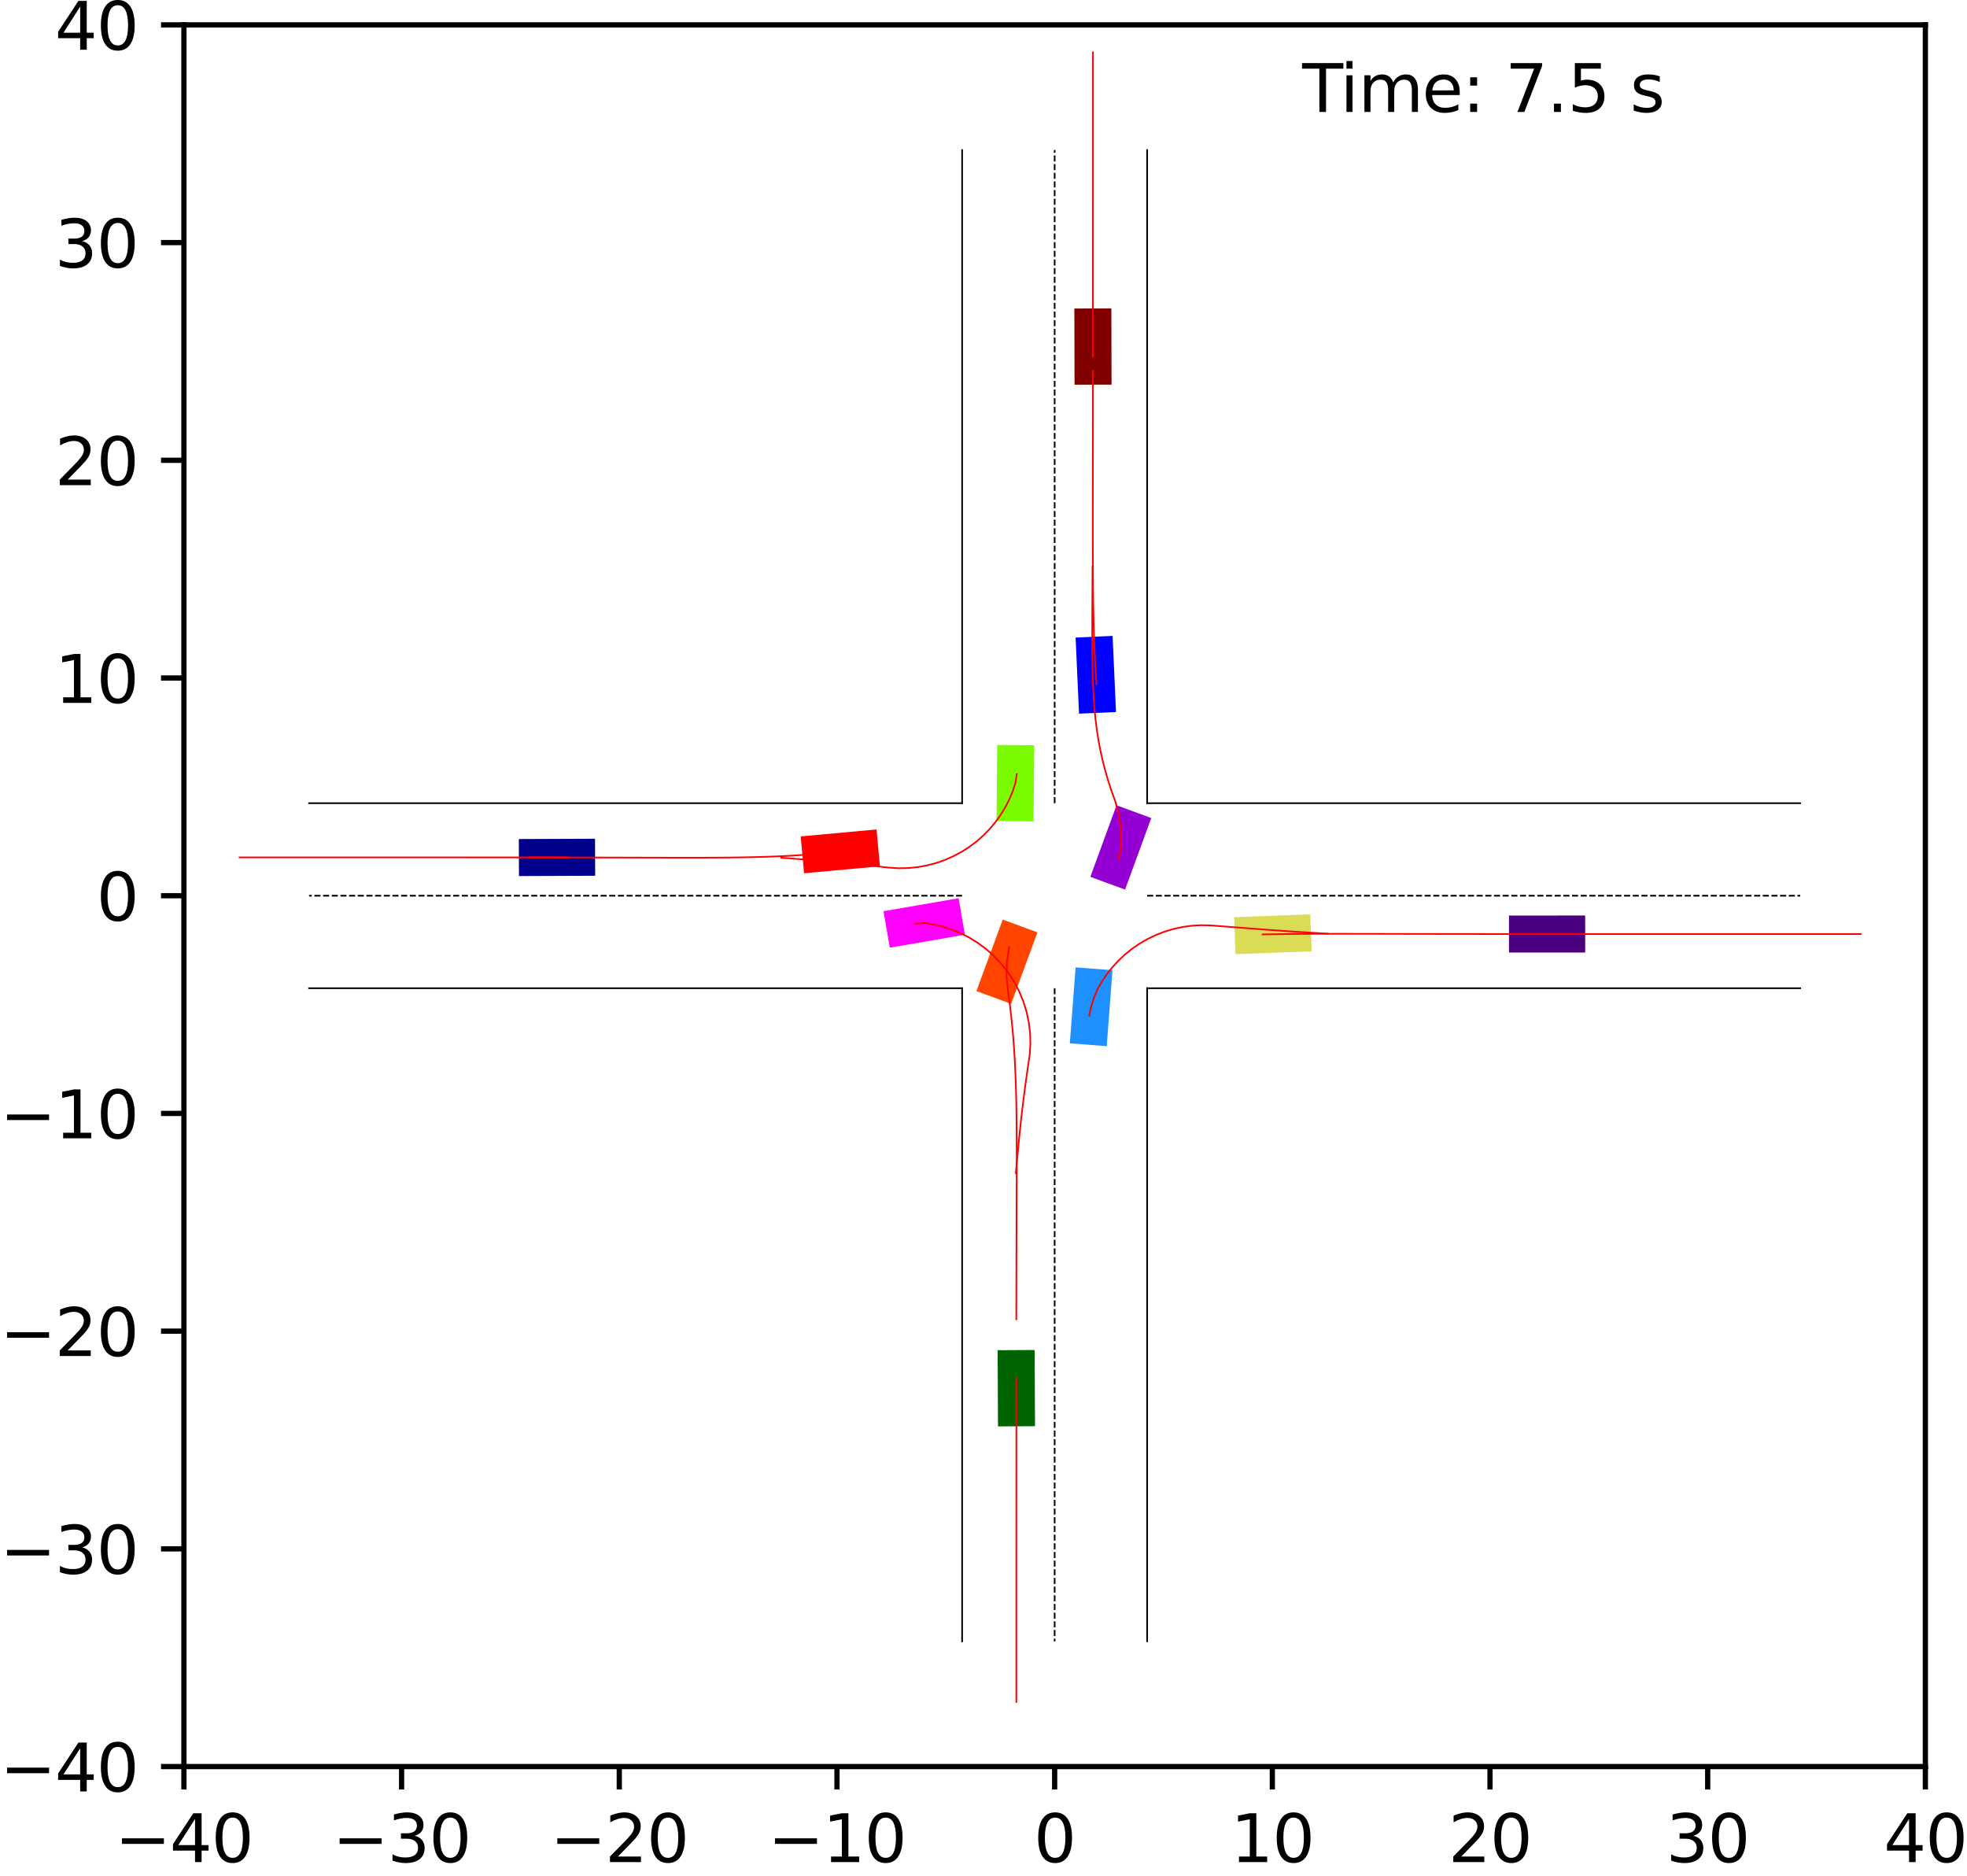 <?xml version="1.0" encoding="utf-8" standalone="no"?>
<!DOCTYPE svg PUBLIC "-//W3C//DTD SVG 1.1//EN"
  "http://www.w3.org/Graphics/SVG/1.1/DTD/svg11.dtd">
<svg xmlns:xlink="http://www.w3.org/1999/xlink" width="300.579pt" height="286.589pt" viewBox="0 0 300.579 286.589" xmlns="http://www.w3.org/2000/svg" version="1.1">
 <defs>
  <style type="text/css">*{stroke-linejoin: round; stroke-linecap: butt}</style>
 </defs>
 <g id="figure_1">
  <g id="patch_1">
   <path d="M 0 286.589 
L 300.579 286.589 
L 300.579 0 
L 0 0 
z
" style="fill: #ffffff"/>
  </g>
  <g id="axes_1">
   <g id="patch_2">
    <path d="M 28.105 269.911 
L 294.217 269.911 
L 294.217 3.799 
L 28.105 3.799 
z
" style="fill: #ffffff"/>
   </g>
   <g id="patch_3">
    <path d="M 90.926 128.151 
L 79.283 128.197 
L 79.306 133.852 
L 90.948 133.806 
z
" clip-path="url(#pcbe30317bc)" style="fill: #00008b"/>
   </g>
   <g id="patch_4">
    <path d="M 169.857 58.766 
L 169.827 47.123 
L 164.172 47.138 
L 164.202 58.78 
z
" clip-path="url(#pcbe30317bc)" style="fill: #800000"/>
   </g>
   <g id="patch_5">
    <path d="M 152.449 206.296 
L 152.506 217.938 
L 158.161 217.91 
L 158.104 206.268 
z
" clip-path="url(#pcbe30317bc)" style="fill: #006400"/>
   </g>
   <g id="patch_6">
    <path d="M 230.591 145.539 
L 242.233 145.535 
L 242.231 139.88 
L 230.588 139.884 
z
" clip-path="url(#pcbe30317bc)" style="fill: #4b0082"/>
   </g>
   <g id="patch_7">
    <path d="M 170.539 108.79 
L 170.015 97.16 
L 164.365 97.414 
L 164.889 109.045 
z
" clip-path="url(#pcbe30317bc)" style="fill: #0000ff"/>
   </g>
   <g id="patch_8">
    <path d="M 133.945 126.731 
L 122.352 127.795 
L 122.869 133.426 
L 134.462 132.362 
z
" clip-path="url(#pcbe30317bc)" style="fill: #ff0000"/>
   </g>
   <g id="patch_9">
    <path d="M 188.802 145.79 
L 200.437 145.35 
L 200.223 139.699 
L 188.589 140.139 
z
" clip-path="url(#pcbe30317bc)" style="fill: #dbdc56"/>
   </g>
   <g id="patch_10">
    <path d="M 171.925 135.916 
L 175.927 124.983 
L 170.617 123.039 
L 166.615 133.972 
z
" clip-path="url(#pcbe30317bc)" style="fill: #9400d3"/>
   </g>
   <g id="patch_11">
    <path d="M 169.119 159.842 
L 170.003 148.233 
L 164.364 147.804 
L 163.48 159.413 
z
" clip-path="url(#pcbe30317bc)" style="fill: #1e90ff"/>
   </g>
   <g id="patch_12">
    <path d="M 153.227 140.502 
L 149.206 151.428 
L 154.513 153.381 
L 158.534 142.455 
z
" clip-path="url(#pcbe30317bc)" style="fill: #ff4500"/>
   </g>
   <g id="patch_13">
    <path d="M 152.384 113.813 
L 152.288 125.455 
L 157.943 125.501 
L 158.038 113.859 
z
" clip-path="url(#pcbe30317bc)" style="fill: #7cfc00"/>
   </g>
   <g id="patch_14">
    <path d="M 135.971 144.794 
L 147.444 142.813 
L 146.481 137.24 
L 135.009 139.222 
z
" clip-path="url(#pcbe30317bc)" style="fill: #ff00ff"/>
   </g>
   <g id="matplotlib.axis_1">
    <g id="xtick_1">
     <g id="line2d_1">
      <defs>
       <path id="m600cafced4" d="M 0 0 
L 0 3.5 
" style="stroke: #000000; stroke-width: 0.8"/>
      </defs>
      <g>
       <use xlink:href="#m600cafced4" x="28.105" y="269.911" style="stroke: #000000; stroke-width: 0.8"/>
      </g>
     </g>
     <g id="text_1">
      <!-- −40 -->
      <g transform="translate(17.552 284.51) scale(0.1 -0.1)">
       <defs>
        <path id="DejaVuSans-2212" d="M 678 2272 
L 4684 2272 
L 4684 1741 
L 678 1741 
L 678 2272 
z
" transform="scale(0.016)"/>
        <path id="DejaVuSans-34" d="M 2419 4116 
L 825 1625 
L 2419 1625 
L 2419 4116 
z
M 2253 4666 
L 3047 4666 
L 3047 1625 
L 3713 1625 
L 3713 1100 
L 3047 1100 
L 3047 0 
L 2419 0 
L 2419 1100 
L 313 1100 
L 313 1709 
L 2253 4666 
z
" transform="scale(0.016)"/>
        <path id="DejaVuSans-30" d="M 2034 4250 
Q 1547 4250 1301 3770 
Q 1056 3291 1056 2328 
Q 1056 1369 1301 889 
Q 1547 409 2034 409 
Q 2525 409 2770 889 
Q 3016 1369 3016 2328 
Q 3016 3291 2770 3770 
Q 2525 4250 2034 4250 
z
M 2034 4750 
Q 2819 4750 3233 4129 
Q 3647 3509 3647 2328 
Q 3647 1150 3233 529 
Q 2819 -91 2034 -91 
Q 1250 -91 836 529 
Q 422 1150 422 2328 
Q 422 3509 836 4129 
Q 1250 4750 2034 4750 
z
" transform="scale(0.016)"/>
       </defs>
       <use xlink:href="#DejaVuSans-2212"/>
       <use xlink:href="#DejaVuSans-34" x="83.789"/>
       <use xlink:href="#DejaVuSans-30" x="147.412"/>
      </g>
     </g>
    </g>
    <g id="xtick_2">
     <g id="line2d_2">
      <g>
       <use xlink:href="#m600cafced4" x="61.369" y="269.911" style="stroke: #000000; stroke-width: 0.8"/>
      </g>
     </g>
     <g id="text_2">
      <!-- −30 -->
      <g transform="translate(50.816 284.51) scale(0.1 -0.1)">
       <defs>
        <path id="DejaVuSans-33" d="M 2597 2516 
Q 3050 2419 3304 2112 
Q 3559 1806 3559 1356 
Q 3559 666 3084 287 
Q 2609 -91 1734 -91 
Q 1441 -91 1130 -33 
Q 819 25 488 141 
L 488 750 
Q 750 597 1062 519 
Q 1375 441 1716 441 
Q 2309 441 2620 675 
Q 2931 909 2931 1356 
Q 2931 1769 2642 2001 
Q 2353 2234 1838 2234 
L 1294 2234 
L 1294 2753 
L 1863 2753 
Q 2328 2753 2575 2939 
Q 2822 3125 2822 3475 
Q 2822 3834 2567 4026 
Q 2313 4219 1838 4219 
Q 1578 4219 1281 4162 
Q 984 4106 628 3988 
L 628 4550 
Q 988 4650 1302 4700 
Q 1616 4750 1894 4750 
Q 2613 4750 3031 4423 
Q 3450 4097 3450 3541 
Q 3450 3153 3228 2886 
Q 3006 2619 2597 2516 
z
" transform="scale(0.016)"/>
       </defs>
       <use xlink:href="#DejaVuSans-2212"/>
       <use xlink:href="#DejaVuSans-33" x="83.789"/>
       <use xlink:href="#DejaVuSans-30" x="147.412"/>
      </g>
     </g>
    </g>
    <g id="xtick_3">
     <g id="line2d_3">
      <g>
       <use xlink:href="#m600cafced4" x="94.633" y="269.911" style="stroke: #000000; stroke-width: 0.8"/>
      </g>
     </g>
     <g id="text_3">
      <!-- −20 -->
      <g transform="translate(84.08 284.51) scale(0.1 -0.1)">
       <defs>
        <path id="DejaVuSans-32" d="M 1228 531 
L 3431 531 
L 3431 0 
L 469 0 
L 469 531 
Q 828 903 1448 1529 
Q 2069 2156 2228 2338 
Q 2531 2678 2651 2914 
Q 2772 3150 2772 3378 
Q 2772 3750 2511 3984 
Q 2250 4219 1831 4219 
Q 1534 4219 1204 4116 
Q 875 4013 500 3803 
L 500 4441 
Q 881 4594 1212 4672 
Q 1544 4750 1819 4750 
Q 2544 4750 2975 4387 
Q 3406 4025 3406 3419 
Q 3406 3131 3298 2873 
Q 3191 2616 2906 2266 
Q 2828 2175 2409 1742 
Q 1991 1309 1228 531 
z
" transform="scale(0.016)"/>
       </defs>
       <use xlink:href="#DejaVuSans-2212"/>
       <use xlink:href="#DejaVuSans-32" x="83.789"/>
       <use xlink:href="#DejaVuSans-30" x="147.412"/>
      </g>
     </g>
    </g>
    <g id="xtick_4">
     <g id="line2d_4">
      <g>
       <use xlink:href="#m600cafced4" x="127.897" y="269.911" style="stroke: #000000; stroke-width: 0.8"/>
      </g>
     </g>
     <g id="text_4">
      <!-- −10 -->
      <g transform="translate(117.344 284.51) scale(0.1 -0.1)">
       <defs>
        <path id="DejaVuSans-31" d="M 794 531 
L 1825 531 
L 1825 4091 
L 703 3866 
L 703 4441 
L 1819 4666 
L 2450 4666 
L 2450 531 
L 3481 531 
L 3481 0 
L 794 0 
L 794 531 
z
" transform="scale(0.016)"/>
       </defs>
       <use xlink:href="#DejaVuSans-2212"/>
       <use xlink:href="#DejaVuSans-31" x="83.789"/>
       <use xlink:href="#DejaVuSans-30" x="147.412"/>
      </g>
     </g>
    </g>
    <g id="xtick_5">
     <g id="line2d_5">
      <g>
       <use xlink:href="#m600cafced4" x="161.161" y="269.911" style="stroke: #000000; stroke-width: 0.8"/>
      </g>
     </g>
     <g id="text_5">
      <!-- 0 -->
      <g transform="translate(157.979 284.51) scale(0.1 -0.1)">
       <use xlink:href="#DejaVuSans-30"/>
      </g>
     </g>
    </g>
    <g id="xtick_6">
     <g id="line2d_6">
      <g>
       <use xlink:href="#m600cafced4" x="194.425" y="269.911" style="stroke: #000000; stroke-width: 0.8"/>
      </g>
     </g>
     <g id="text_6">
      <!-- 10 -->
      <g transform="translate(188.062 284.51) scale(0.1 -0.1)">
       <use xlink:href="#DejaVuSans-31"/>
       <use xlink:href="#DejaVuSans-30" x="63.623"/>
      </g>
     </g>
    </g>
    <g id="xtick_7">
     <g id="line2d_7">
      <g>
       <use xlink:href="#m600cafced4" x="227.689" y="269.911" style="stroke: #000000; stroke-width: 0.8"/>
      </g>
     </g>
     <g id="text_7">
      <!-- 20 -->
      <g transform="translate(221.326 284.51) scale(0.1 -0.1)">
       <use xlink:href="#DejaVuSans-32"/>
       <use xlink:href="#DejaVuSans-30" x="63.623"/>
      </g>
     </g>
    </g>
    <g id="xtick_8">
     <g id="line2d_8">
      <g>
       <use xlink:href="#m600cafced4" x="260.953" y="269.911" style="stroke: #000000; stroke-width: 0.8"/>
      </g>
     </g>
     <g id="text_8">
      <!-- 30 -->
      <g transform="translate(254.59 284.51) scale(0.1 -0.1)">
       <use xlink:href="#DejaVuSans-33"/>
       <use xlink:href="#DejaVuSans-30" x="63.623"/>
      </g>
     </g>
    </g>
    <g id="xtick_9">
     <g id="line2d_9">
      <g>
       <use xlink:href="#m600cafced4" x="294.217" y="269.911" style="stroke: #000000; stroke-width: 0.8"/>
      </g>
     </g>
     <g id="text_9">
      <!-- 40 -->
      <g transform="translate(287.854 284.51) scale(0.1 -0.1)">
       <use xlink:href="#DejaVuSans-34"/>
       <use xlink:href="#DejaVuSans-30" x="63.623"/>
      </g>
     </g>
    </g>
   </g>
   <g id="matplotlib.axis_2">
    <g id="ytick_1">
     <g id="line2d_10">
      <defs>
       <path id="mbf35272966" d="M 0 0 
L -3.5 0 
" style="stroke: #000000; stroke-width: 0.8"/>
      </defs>
      <g>
       <use xlink:href="#mbf35272966" x="28.105" y="269.911" style="stroke: #000000; stroke-width: 0.8"/>
      </g>
     </g>
     <g id="text_10">
      <!-- −40 -->
      <g transform="translate(0 273.71) scale(0.1 -0.1)">
       <use xlink:href="#DejaVuSans-2212"/>
       <use xlink:href="#DejaVuSans-34" x="83.789"/>
       <use xlink:href="#DejaVuSans-30" x="147.412"/>
      </g>
     </g>
    </g>
    <g id="ytick_2">
     <g id="line2d_11">
      <g>
       <use xlink:href="#mbf35272966" x="28.105" y="236.647" style="stroke: #000000; stroke-width: 0.8"/>
      </g>
     </g>
     <g id="text_11">
      <!-- −30 -->
      <g transform="translate(0 240.446) scale(0.1 -0.1)">
       <use xlink:href="#DejaVuSans-2212"/>
       <use xlink:href="#DejaVuSans-33" x="83.789"/>
       <use xlink:href="#DejaVuSans-30" x="147.412"/>
      </g>
     </g>
    </g>
    <g id="ytick_3">
     <g id="line2d_12">
      <g>
       <use xlink:href="#mbf35272966" x="28.105" y="203.383" style="stroke: #000000; stroke-width: 0.8"/>
      </g>
     </g>
     <g id="text_12">
      <!-- −20 -->
      <g transform="translate(0 207.182) scale(0.1 -0.1)">
       <use xlink:href="#DejaVuSans-2212"/>
       <use xlink:href="#DejaVuSans-32" x="83.789"/>
       <use xlink:href="#DejaVuSans-30" x="147.412"/>
      </g>
     </g>
    </g>
    <g id="ytick_4">
     <g id="line2d_13">
      <g>
       <use xlink:href="#mbf35272966" x="28.105" y="170.119" style="stroke: #000000; stroke-width: 0.8"/>
      </g>
     </g>
     <g id="text_13">
      <!-- −10 -->
      <g transform="translate(0 173.918) scale(0.1 -0.1)">
       <use xlink:href="#DejaVuSans-2212"/>
       <use xlink:href="#DejaVuSans-31" x="83.789"/>
       <use xlink:href="#DejaVuSans-30" x="147.412"/>
      </g>
     </g>
    </g>
    <g id="ytick_5">
     <g id="line2d_14">
      <g>
       <use xlink:href="#mbf35272966" x="28.105" y="136.855" style="stroke: #000000; stroke-width: 0.8"/>
      </g>
     </g>
     <g id="text_14">
      <!-- 0 -->
      <g transform="translate(14.742 140.654) scale(0.1 -0.1)">
       <use xlink:href="#DejaVuSans-30"/>
      </g>
     </g>
    </g>
    <g id="ytick_6">
     <g id="line2d_15">
      <g>
       <use xlink:href="#mbf35272966" x="28.105" y="103.591" style="stroke: #000000; stroke-width: 0.8"/>
      </g>
     </g>
     <g id="text_15">
      <!-- 10 -->
      <g transform="translate(8.38 107.39) scale(0.1 -0.1)">
       <use xlink:href="#DejaVuSans-31"/>
       <use xlink:href="#DejaVuSans-30" x="63.623"/>
      </g>
     </g>
    </g>
    <g id="ytick_7">
     <g id="line2d_16">
      <g>
       <use xlink:href="#mbf35272966" x="28.105" y="70.327" style="stroke: #000000; stroke-width: 0.8"/>
      </g>
     </g>
     <g id="text_16">
      <!-- 20 -->
      <g transform="translate(8.38 74.126) scale(0.1 -0.1)">
       <use xlink:href="#DejaVuSans-32"/>
       <use xlink:href="#DejaVuSans-30" x="63.623"/>
      </g>
     </g>
    </g>
    <g id="ytick_8">
     <g id="line2d_17">
      <g>
       <use xlink:href="#mbf35272966" x="28.105" y="37.063" style="stroke: #000000; stroke-width: 0.8"/>
      </g>
     </g>
     <g id="text_17">
      <!-- 30 -->
      <g transform="translate(8.38 40.862) scale(0.1 -0.1)">
       <use xlink:href="#DejaVuSans-33"/>
       <use xlink:href="#DejaVuSans-30" x="63.623"/>
      </g>
     </g>
    </g>
    <g id="ytick_9">
     <g id="line2d_18">
      <g>
       <use xlink:href="#mbf35272966" x="28.105" y="3.799" style="stroke: #000000; stroke-width: 0.8"/>
      </g>
     </g>
     <g id="text_18">
      <!-- 40 -->
      <g transform="translate(8.38 7.598) scale(0.1 -0.1)">
       <use xlink:href="#DejaVuSans-34"/>
       <use xlink:href="#DejaVuSans-30" x="63.623"/>
      </g>
     </g>
    </g>
   </g>
   <g id="line2d_19">
    <path d="M 175.298 250.784 
L 175.298 150.992 
" clip-path="url(#pcbe30317bc)" style="fill: none; stroke: #000000; stroke-width: 0.25; stroke-linecap: square"/>
   </g>
   <g id="line2d_20">
    <path d="M 175.298 150.992 
L 275.09 150.992 
" clip-path="url(#pcbe30317bc)" style="fill: none; stroke: #000000; stroke-width: 0.25; stroke-linecap: square"/>
   </g>
   <g id="line2d_21">
    <path d="M 275.09 122.718 
L 175.298 122.718 
" clip-path="url(#pcbe30317bc)" style="fill: none; stroke: #000000; stroke-width: 0.25; stroke-linecap: square"/>
   </g>
   <g id="line2d_22">
    <path d="M 175.298 122.718 
L 175.298 22.926 
" clip-path="url(#pcbe30317bc)" style="fill: none; stroke: #000000; stroke-width: 0.25; stroke-linecap: square"/>
   </g>
   <g id="line2d_23">
    <path d="M 147.023 22.926 
L 147.023 122.718 
" clip-path="url(#pcbe30317bc)" style="fill: none; stroke: #000000; stroke-width: 0.25; stroke-linecap: square"/>
   </g>
   <g id="line2d_24">
    <path d="M 147.023 122.718 
L 47.231 122.718 
" clip-path="url(#pcbe30317bc)" style="fill: none; stroke: #000000; stroke-width: 0.25; stroke-linecap: square"/>
   </g>
   <g id="line2d_25">
    <path d="M 47.231 150.992 
L 147.023 150.992 
" clip-path="url(#pcbe30317bc)" style="fill: none; stroke: #000000; stroke-width: 0.25; stroke-linecap: square"/>
   </g>
   <g id="line2d_26">
    <path d="M 147.023 150.992 
L 147.023 250.784 
" clip-path="url(#pcbe30317bc)" style="fill: none; stroke: #000000; stroke-width: 0.25; stroke-linecap: square"/>
   </g>
   <g id="line2d_27">
    <path d="M 175.298 136.855 
L 275.09 136.855 
" clip-path="url(#pcbe30317bc)" style="fill: none; stroke-dasharray: 0.925,0.4; stroke-dashoffset: 0; stroke: #000000; stroke-width: 0.25"/>
   </g>
   <g id="line2d_28">
    <path d="M 161.161 122.718 
L 161.161 22.926 
" clip-path="url(#pcbe30317bc)" style="fill: none; stroke-dasharray: 0.925,0.4; stroke-dashoffset: 0; stroke: #000000; stroke-width: 0.25"/>
   </g>
   <g id="line2d_29">
    <path d="M 147.023 136.855 
L 47.231 136.855 
" clip-path="url(#pcbe30317bc)" style="fill: none; stroke-dasharray: 0.925,0.4; stroke-dashoffset: 0; stroke: #000000; stroke-width: 0.25"/>
   </g>
   <g id="line2d_30">
    <path d="M 161.161 150.992 
L 161.161 250.784 
" clip-path="url(#pcbe30317bc)" style="fill: none; stroke-dasharray: 0.925,0.4; stroke-dashoffset: 0; stroke: #000000; stroke-width: 0.25"/>
   </g>
   <g id="line2d_31">
    <path d="M 86.786 131 
L 85.116 131.001 
L 83.445 131.003 
L 81.774 131.004 
L 80.102 131.005 
L 78.431 131.005 
L 76.759 131.005 
L 75.087 131.005 
L 73.414 131.004 
L 71.742 131.004 
L 70.069 131.003 
L 68.396 131.003 
L 66.723 131.002 
L 65.051 131.002 
L 63.378 131.001 
L 61.704 131.001 
L 60.031 131 
L 58.358 131 
L 56.685 131 
L 55.012 131 
L 53.339 131 
L 51.665 131 
L 49.992 130.999 
L 48.319 130.999 
L 46.646 130.999 
L 44.973 130.999 
L 43.299 130.999 
L 41.626 130.999 
L 39.953 130.999 
L 38.28 130.999 
L 36.606 130.999 
" clip-path="url(#pcbe30317bc)" style="fill: none; stroke: #ff0000; stroke-width: 0.25; stroke-linecap: square"/>
   </g>
   <g id="line2d_32">
    <path d="M 167.015 54.504 
L 167.015 52.952 
L 167.014 51.4 
L 167.013 49.848 
L 167.013 48.297 
L 167.013 46.745 
L 167.013 45.195 
L 167.013 43.644 
L 167.013 42.094 
L 167.014 40.543 
L 167.014 38.993 
L 167.014 37.443 
L 167.015 35.893 
L 167.015 34.343 
L 167.015 32.793 
L 167.015 31.243 
L 167.016 29.693 
L 167.016 28.144 
L 167.016 26.594 
L 167.016 25.044 
L 167.016 23.494 
L 167.016 21.944 
L 167.016 20.394 
L 167.016 18.844 
L 167.016 17.294 
L 167.017 15.744 
L 167.017 14.194 
L 167.017 12.644 
L 167.017 11.094 
L 167.017 9.544 
L 167.017 7.994 
" clip-path="url(#pcbe30317bc)" style="fill: none; stroke: #ff0000; stroke-width: 0.25; stroke-linecap: square"/>
   </g>
   <g id="line2d_33">
    <path d="M 155.303 210.448 
L 155.305 212.103 
L 155.308 213.758 
L 155.309 215.413 
L 155.31 217.067 
L 155.311 218.721 
L 155.311 220.375 
L 155.311 222.029 
L 155.31 223.682 
L 155.31 225.335 
L 155.309 226.988 
L 155.309 228.641 
L 155.308 230.294 
L 155.308 231.947 
L 155.307 233.599 
L 155.307 235.252 
L 155.306 236.904 
L 155.306 238.556 
L 155.306 240.209 
L 155.305 241.861 
L 155.305 243.513 
L 155.305 245.165 
L 155.305 246.817 
L 155.305 248.469 
L 155.305 250.121 
L 155.305 251.773 
L 155.305 253.425 
L 155.305 255.077 
L 155.305 256.728 
L 155.305 258.38 
L 155.305 260.032 
" clip-path="url(#pcbe30317bc)" style="fill: none; stroke: #ff0000; stroke-width: 0.25; stroke-linecap: square"/>
   </g>
   <g id="line2d_34">
    <path d="M 234.756 142.709 
L 236.411 142.709 
L 238.065 142.709 
L 239.719 142.71 
L 241.373 142.71 
L 243.027 142.71 
L 244.681 142.71 
L 246.334 142.71 
L 247.987 142.71 
L 249.64 142.71 
L 251.293 142.711 
L 252.946 142.711 
L 254.599 142.711 
L 256.252 142.711 
L 257.904 142.711 
L 259.557 142.711 
L 261.209 142.711 
L 262.861 142.711 
L 264.513 142.711 
L 266.166 142.711 
L 267.818 142.711 
L 269.47 142.711 
L 271.122 142.711 
L 272.774 142.711 
L 274.426 142.711 
L 276.078 142.711 
L 277.73 142.711 
L 279.382 142.711 
L 281.034 142.711 
L 282.686 142.711 
L 284.338 142.711 
" clip-path="url(#pcbe30317bc)" style="fill: none; stroke: #ff0000; stroke-width: 0.25; stroke-linecap: square"/>
   </g>
   <g id="line2d_35">
    <path d="M 167.561 104.521 
L 167.452 103.102 
L 167.368 101.668 
L 167.295 100.216 
L 167.232 98.746 
L 167.178 97.259 
L 167.133 95.753 
L 167.097 94.231 
L 167.067 92.692 
L 167.044 91.137 
L 167.026 89.567 
L 167.013 87.984 
L 167.004 86.389 
L 166.998 84.783 
L 166.994 83.166 
L 166.992 81.541 
L 166.992 79.909 
L 166.992 78.269 
L 166.994 76.624 
L 166.996 74.974 
L 166.998 73.32 
L 167 71.663 
L 167.003 70.003 
L 167.005 68.341 
L 167.007 66.677 
L 167.009 65.012 
L 167.011 63.346 
L 167.012 61.68 
L 167.014 60.013 
L 167.016 58.345 
L 167.017 56.678 
" clip-path="url(#pcbe30317bc)" style="fill: none; stroke: #ff0000; stroke-width: 0.25; stroke-linecap: square"/>
   </g>
   <g id="line2d_36">
    <path d="M 129.958 129.858 
L 128.407 130.078 
L 126.843 130.259 
L 125.268 130.417 
L 123.683 130.553 
L 122.089 130.667 
L 120.486 130.762 
L 118.876 130.839 
L 117.258 130.9 
L 115.634 130.948 
L 114.005 130.984 
L 112.371 131.01 
L 110.732 131.028 
L 109.09 131.04 
L 107.445 131.047 
L 105.797 131.049 
L 104.147 131.049 
L 102.494 131.048 
L 100.84 131.044 
L 99.185 131.04 
L 97.529 131.035 
L 95.872 131.031 
L 94.214 131.026 
L 92.556 131.022 
L 90.898 131.018 
L 89.239 131.014 
L 87.58 131.01 
L 85.921 131.007 
L 84.262 131.004 
L 82.603 131.001 
L 80.944 130.998 
" clip-path="url(#pcbe30317bc)" style="fill: none; stroke: #ff0000; stroke-width: 0.25; stroke-linecap: square"/>
   </g>
   <g id="line2d_37">
    <path d="M 192.937 142.769 
L 194.513 142.744 
L 196.09 142.72 
L 197.672 142.702 
L 199.258 142.689 
L 200.851 142.681 
L 202.449 142.677 
L 204.054 142.675 
L 205.665 142.675 
L 207.284 142.677 
L 208.908 142.679 
L 210.539 142.682 
L 212.176 142.685 
L 213.818 142.689 
L 215.465 142.692 
L 217.117 142.695 
L 218.773 142.698 
L 220.432 142.7 
L 222.095 142.703 
L 223.761 142.705 
L 225.429 142.706 
L 227.1 142.708 
L 228.772 142.709 
L 230.445 142.709 
L 232.12 142.71 
L 233.796 142.711 
L 235.472 142.711 
L 237.149 142.711 
L 238.826 142.712 
L 240.503 142.712 
L 242.18 142.712 
" clip-path="url(#pcbe30317bc)" style="fill: none; stroke: #ff0000; stroke-width: 0.25; stroke-linecap: square"/>
   </g>
   <g id="line2d_38">
    <path d="M 171.024 131.363 
L 171.271 129.477 
L 171.32 127.612 
L 171.181 125.791 
L 170.869 124.032 
L 170.398 122.351 
L 169.814 120.75 
L 169.304 119.166 
L 168.855 117.602 
L 168.463 116.06 
L 168.127 114.538 
L 167.845 113.037 
L 167.614 111.553 
L 167.427 110.088 
L 167.279 108.639 
L 167.164 107.206 
L 167.077 105.786 
L 167.013 104.379 
L 166.968 102.982 
L 166.936 101.594 
L 166.917 100.213 
L 166.906 98.839 
L 166.902 97.468 
L 166.902 96.102 
L 166.906 94.738 
L 166.912 93.375 
L 166.919 92.014 
L 166.927 90.654 
L 166.934 89.294 
L 166.942 87.934 
L 166.949 86.574 
" clip-path="url(#pcbe30317bc)" style="fill: none; stroke: #ff0000; stroke-width: 0.25; stroke-linecap: square"/>
   </g>
   <g id="line2d_39">
    <path d="M 166.436 155.209 
L 166.741 153.823 
L 167.15 152.476 
L 167.69 151.186 
L 168.378 149.978 
L 169.152 148.831 
L 170.009 147.748 
L 170.943 146.735 
L 171.951 145.796 
L 173.029 144.934 
L 174.172 144.154 
L 175.377 143.46 
L 176.637 142.856 
L 177.949 142.348 
L 179.306 141.94 
L 180.701 141.636 
L 182.127 141.441 
L 183.575 141.359 
L 185.035 141.393 
L 186.5 141.508 
L 187.973 141.621 
L 189.452 141.735 
L 190.938 141.85 
L 192.428 141.964 
L 193.922 142.075 
L 195.419 142.183 
L 196.918 142.286 
L 198.419 142.384 
L 199.921 142.478 
L 201.423 142.569 
L 202.926 142.659 
" clip-path="url(#pcbe30317bc)" style="fill: none; stroke: #ff0000; stroke-width: 0.25; stroke-linecap: square"/>
   </g>
   <g id="line2d_40">
    <path d="M 154.204 144.731 
L 153.87 146.941 
L 153.809 149.132 
L 154.009 151.266 
L 154.293 153.342 
L 154.536 155.376 
L 154.737 157.368 
L 154.898 159.321 
L 155.026 161.239 
L 155.127 163.127 
L 155.204 164.991 
L 155.263 166.836 
L 155.305 168.666 
L 155.333 170.487 
L 155.351 172.302 
L 155.361 174.115 
L 155.364 175.926 
L 155.364 177.739 
L 155.36 179.555 
L 155.355 181.373 
L 155.349 183.196 
L 155.343 185.021 
L 155.337 186.851 
L 155.331 188.684 
L 155.325 190.519 
L 155.32 192.357 
L 155.316 194.197 
L 155.311 196.038 
L 155.308 197.88 
L 155.304 199.722 
L 155.3 201.565 
" clip-path="url(#pcbe30317bc)" style="fill: none; stroke: #ff0000; stroke-width: 0.25; stroke-linecap: square"/>
   </g>
   <g id="line2d_41">
    <path d="M 155.378 118.279 
L 155.163 119.657 
L 154.734 120.974 
L 154.191 122.238 
L 153.558 123.453 
L 152.837 124.613 
L 152.033 125.713 
L 151.149 126.751 
L 150.189 127.721 
L 149.156 128.62 
L 148.053 129.442 
L 146.885 130.182 
L 145.655 130.836 
L 144.369 131.399 
L 143.033 131.865 
L 141.651 132.229 
L 140.233 132.485 
L 138.787 132.63 
L 137.323 132.659 
L 135.851 132.569 
L 134.378 132.402 
L 132.896 132.244 
L 131.407 132.091 
L 129.914 131.943 
L 128.416 131.799 
L 126.915 131.661 
L 125.411 131.529 
L 123.906 131.404 
L 122.4 131.285 
L 120.893 131.169 
L 119.385 131.055 
" clip-path="url(#pcbe30317bc)" style="fill: none; stroke: #ff0000; stroke-width: 0.25; stroke-linecap: square"/>
   </g>
   <g id="line2d_42">
    <path d="M 139.886 141.149 
L 141.226 141.017 
L 142.589 141.229 
L 143.967 141.55 
L 145.353 141.99 
L 146.734 142.554 
L 148.097 143.246 
L 149.424 144.066 
L 150.699 145.014 
L 151.903 146.084 
L 153.022 147.27 
L 154.039 148.562 
L 154.941 149.95 
L 155.717 151.42 
L 156.359 152.96 
L 156.858 154.555 
L 157.209 156.19 
L 157.408 157.85 
L 157.455 159.52 
L 157.348 161.184 
L 157.098 162.83 
L 156.864 164.475 
L 156.641 166.118 
L 156.428 167.76 
L 156.227 169.4 
L 156.038 171.04 
L 155.862 172.68 
L 155.695 174.32 
L 155.536 175.96 
L 155.382 177.6 
L 155.229 179.24 
" clip-path="url(#pcbe30317bc)" style="fill: none; stroke: #ff0000; stroke-width: 0.25; stroke-linecap: square"/>
   </g>
   <g id="patch_15">
    <path d="M 28.105 269.911 
L 28.105 3.799 
" style="fill: none; stroke: #000000; stroke-width: 0.8; stroke-linejoin: miter; stroke-linecap: square"/>
   </g>
   <g id="patch_16">
    <path d="M 294.217 269.911 
L 294.217 3.799 
" style="fill: none; stroke: #000000; stroke-width: 0.8; stroke-linejoin: miter; stroke-linecap: square"/>
   </g>
   <g id="patch_17">
    <path d="M 28.105 269.911 
L 294.217 269.911 
" style="fill: none; stroke: #000000; stroke-width: 0.8; stroke-linejoin: miter; stroke-linecap: square"/>
   </g>
   <g id="patch_18">
    <path d="M 28.105 3.799 
L 294.217 3.799 
" style="fill: none; stroke: #000000; stroke-width: 0.8; stroke-linejoin: miter; stroke-linecap: square"/>
   </g>
   <g id="text_19">
    <!-- Time: 7.5 s -->
    <g transform="translate(198.995 17.105) scale(0.1 -0.1)">
     <defs>
      <path id="DejaVuSans-54" d="M -19 4666 
L 3928 4666 
L 3928 4134 
L 2272 4134 
L 2272 0 
L 1638 0 
L 1638 4134 
L -19 4134 
L -19 4666 
z
" transform="scale(0.016)"/>
      <path id="DejaVuSans-69" d="M 603 3500 
L 1178 3500 
L 1178 0 
L 603 0 
L 603 3500 
z
M 603 4863 
L 1178 4863 
L 1178 4134 
L 603 4134 
L 603 4863 
z
" transform="scale(0.016)"/>
      <path id="DejaVuSans-6d" d="M 3328 2828 
Q 3544 3216 3844 3400 
Q 4144 3584 4550 3584 
Q 5097 3584 5394 3201 
Q 5691 2819 5691 2113 
L 5691 0 
L 5113 0 
L 5113 2094 
Q 5113 2597 4934 2840 
Q 4756 3084 4391 3084 
Q 3944 3084 3684 2787 
Q 3425 2491 3425 1978 
L 3425 0 
L 2847 0 
L 2847 2094 
Q 2847 2600 2669 2842 
Q 2491 3084 2119 3084 
Q 1678 3084 1418 2786 
Q 1159 2488 1159 1978 
L 1159 0 
L 581 0 
L 581 3500 
L 1159 3500 
L 1159 2956 
Q 1356 3278 1631 3431 
Q 1906 3584 2284 3584 
Q 2666 3584 2933 3390 
Q 3200 3197 3328 2828 
z
" transform="scale(0.016)"/>
      <path id="DejaVuSans-65" d="M 3597 1894 
L 3597 1613 
L 953 1613 
Q 991 1019 1311 708 
Q 1631 397 2203 397 
Q 2534 397 2845 478 
Q 3156 559 3463 722 
L 3463 178 
Q 3153 47 2828 -22 
Q 2503 -91 2169 -91 
Q 1331 -91 842 396 
Q 353 884 353 1716 
Q 353 2575 817 3079 
Q 1281 3584 2069 3584 
Q 2775 3584 3186 3129 
Q 3597 2675 3597 1894 
z
M 3022 2063 
Q 3016 2534 2758 2815 
Q 2500 3097 2075 3097 
Q 1594 3097 1305 2825 
Q 1016 2553 972 2059 
L 3022 2063 
z
" transform="scale(0.016)"/>
      <path id="DejaVuSans-3a" d="M 750 794 
L 1409 794 
L 1409 0 
L 750 0 
L 750 794 
z
M 750 3309 
L 1409 3309 
L 1409 2516 
L 750 2516 
L 750 3309 
z
" transform="scale(0.016)"/>
      <path id="DejaVuSans-20" transform="scale(0.016)"/>
      <path id="DejaVuSans-37" d="M 525 4666 
L 3525 4666 
L 3525 4397 
L 1831 0 
L 1172 0 
L 2766 4134 
L 525 4134 
L 525 4666 
z
" transform="scale(0.016)"/>
      <path id="DejaVuSans-2e" d="M 684 794 
L 1344 794 
L 1344 0 
L 684 0 
L 684 794 
z
" transform="scale(0.016)"/>
      <path id="DejaVuSans-35" d="M 691 4666 
L 3169 4666 
L 3169 4134 
L 1269 4134 
L 1269 2991 
Q 1406 3038 1543 3061 
Q 1681 3084 1819 3084 
Q 2600 3084 3056 2656 
Q 3513 2228 3513 1497 
Q 3513 744 3044 326 
Q 2575 -91 1722 -91 
Q 1428 -91 1123 -41 
Q 819 9 494 109 
L 494 744 
Q 775 591 1075 516 
Q 1375 441 1709 441 
Q 2250 441 2565 725 
Q 2881 1009 2881 1497 
Q 2881 1984 2565 2268 
Q 2250 2553 1709 2553 
Q 1456 2553 1204 2497 
Q 953 2441 691 2322 
L 691 4666 
z
" transform="scale(0.016)"/>
      <path id="DejaVuSans-73" d="M 2834 3397 
L 2834 2853 
Q 2591 2978 2328 3040 
Q 2066 3103 1784 3103 
Q 1356 3103 1142 2972 
Q 928 2841 928 2578 
Q 928 2378 1081 2264 
Q 1234 2150 1697 2047 
L 1894 2003 
Q 2506 1872 2764 1633 
Q 3022 1394 3022 966 
Q 3022 478 2636 193 
Q 2250 -91 1575 -91 
Q 1294 -91 989 -36 
Q 684 19 347 128 
L 347 722 
Q 666 556 975 473 
Q 1284 391 1588 391 
Q 1994 391 2212 530 
Q 2431 669 2431 922 
Q 2431 1156 2273 1281 
Q 2116 1406 1581 1522 
L 1381 1569 
Q 847 1681 609 1914 
Q 372 2147 372 2553 
Q 372 3047 722 3315 
Q 1072 3584 1716 3584 
Q 2034 3584 2315 3537 
Q 2597 3491 2834 3397 
z
" transform="scale(0.016)"/>
     </defs>
     <use xlink:href="#DejaVuSans-54"/>
     <use xlink:href="#DejaVuSans-69" x="57.959"/>
     <use xlink:href="#DejaVuSans-6d" x="85.742"/>
     <use xlink:href="#DejaVuSans-65" x="183.154"/>
     <use xlink:href="#DejaVuSans-3a" x="244.678"/>
     <use xlink:href="#DejaVuSans-20" x="278.369"/>
     <use xlink:href="#DejaVuSans-37" x="310.156"/>
     <use xlink:href="#DejaVuSans-2e" x="373.779"/>
     <use xlink:href="#DejaVuSans-35" x="405.566"/>
     <use xlink:href="#DejaVuSans-20" x="469.189"/>
     <use xlink:href="#DejaVuSans-73" x="500.977"/>
    </g>
   </g>
  </g>
 </g>
 <defs>
  <clipPath id="pcbe30317bc">
   <rect x="28.105" y="3.799" width="266.112" height="266.112"/>
  </clipPath>
 </defs>
</svg>
